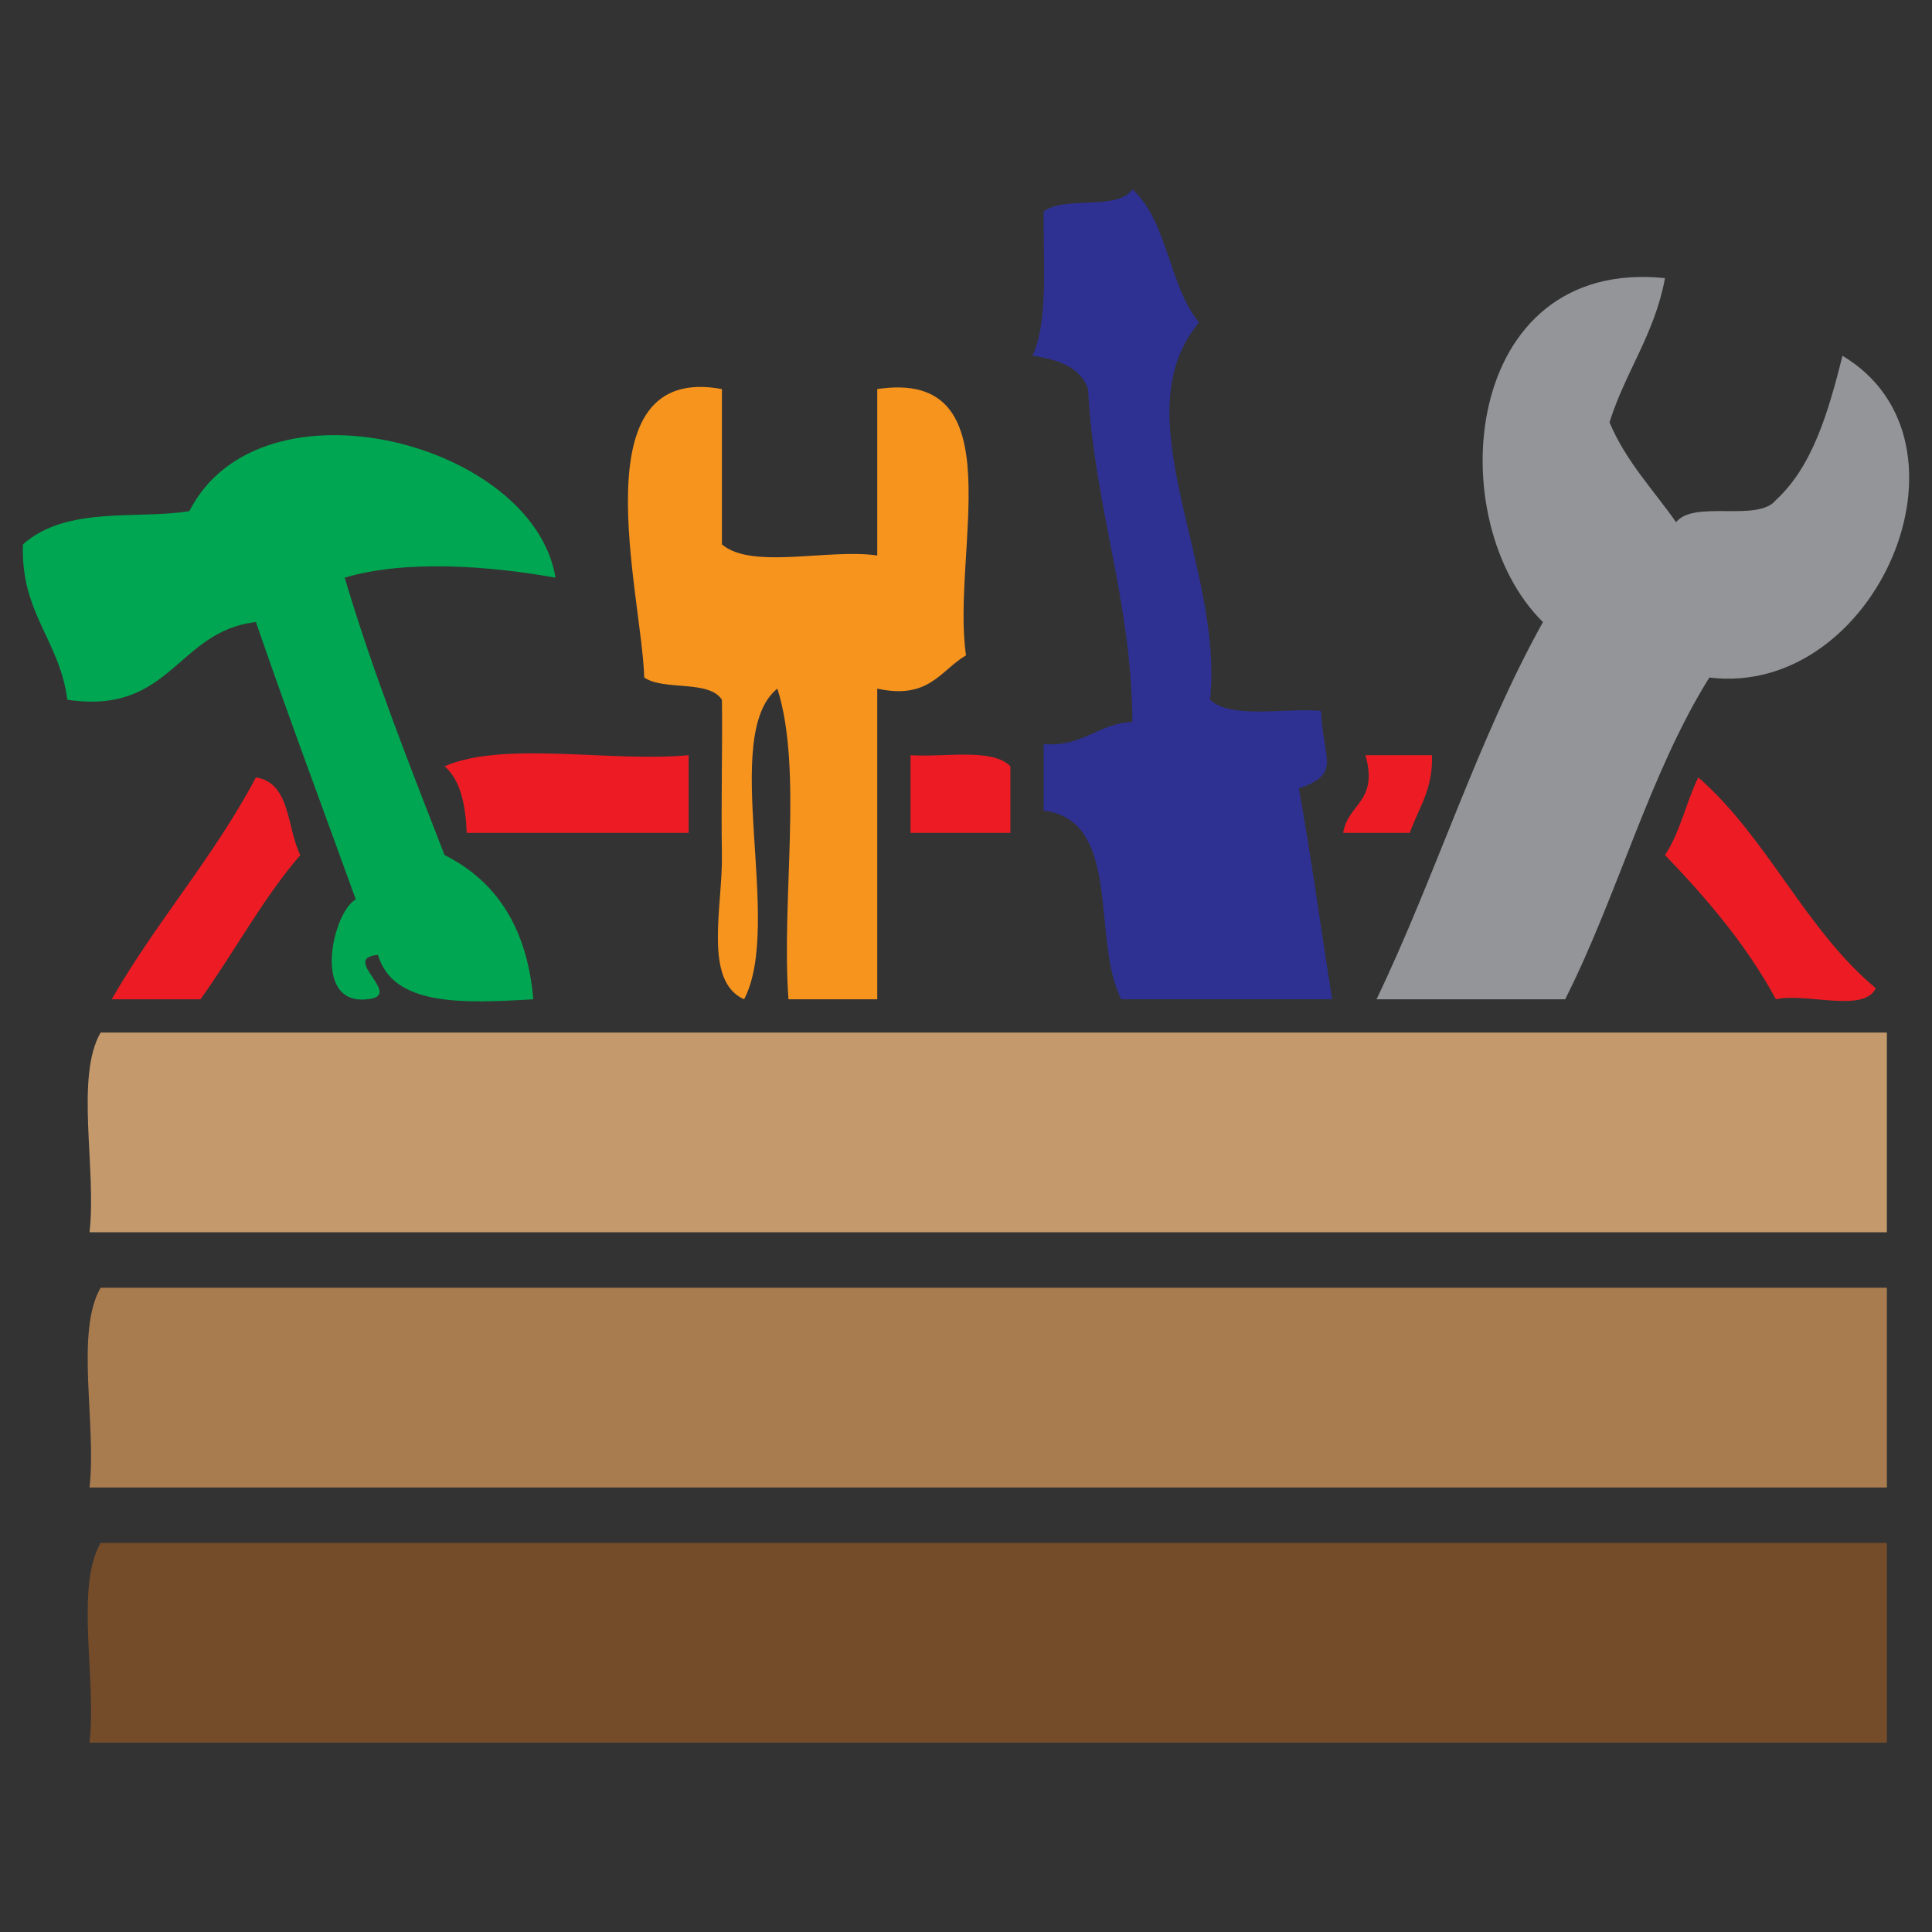 <?xml version="1.0" encoding="utf-8"?>
<!-- Generator: Adobe Illustrator 15.1.0, SVG Export Plug-In . SVG Version: 6.00 Build 0)  -->
<!DOCTYPE svg PUBLIC "-//W3C//DTD SVG 1.1//EN" "http://www.w3.org/Graphics/SVG/1.1/DTD/svg11.dtd">
<svg version="1.1" id="Layer_1" xmlns="http://www.w3.org/2000/svg" xmlns:xlink="http://www.w3.org/1999/xlink" x="0px" y="0px"
	 width="300px" height="300px" viewBox="0 0 300 300" enable-background="new 0 0 300 300" xml:space="preserve">
<rect x="0" y="0" width="300" height="300" fill="#333333" stroke="none"/>
<path fill-rule="evenodd" clip-rule="evenodd" fill="#2E3192" d="M175.842,29.403c5.451,4.885,5.672,15.003,10.337,20.673
	c-12.112,14.462,3.858,37.705,1.724,58.576c3.261,3.057,11.379,1.254,17.229,1.722c0.317,7.778,3.227,9.719-3.446,12.06
	c1.938,10.696,3.426,21.842,5.169,32.734c-10.911,0-21.823,0-32.734,0c-4.726-9.057,0.251-27.816-12.06-29.288
	c0-3.446,0-6.892,0-10.337c6.203,0.46,8.303-3.183,13.782-3.446c-0.176-19.348-5.915-33.134-6.891-51.685
	c-1.191-3.402-4.595-4.593-8.614-5.168c2.486-5.554,1.628-14.451,1.723-22.396C165.288,30.333,173.477,32.781,175.842,29.403z"/>
<path fill-rule="evenodd" clip-rule="evenodd" fill="#939598" d="M258.538,43.186c-1.604,8.732-6.156,14.519-8.614,22.397
	c2.546,6.068,6.791,10.438,10.337,15.505c2.793-3.523,12.713,0.078,15.506-3.445c5.693-5.217,8.14-13.683,10.337-22.397
	c22.399,13.381,5.195,53.133-20.674,49.962c-9.285,14.834-14.284,33.955-22.396,49.962c-9.764,0-19.524,0-29.288,0
	c9.131-19.009,15.771-40.508,25.843-58.576C223.61,80.87,226.917,39.951,258.538,43.186z"/>
<path fill-rule="evenodd" clip-rule="evenodd" fill="#F7941E" d="M112.099,60.414c0,8.04,0,16.08,0,24.12
	c4.644,3.97,16.616,0.611,24.119,1.723c0-8.614,0-17.228,0-25.842c21.618-3.241,11.438,25.315,13.782,41.348
	c-3.984,2.333-5.708,6.927-13.782,5.168c0,16.08,0,32.159,0,48.239c-4.594,0-9.188,0-13.783,0
	c-1.138-15.516,2.283-35.592-1.723-48.239c-8.992,7.167,0.981,36.524-5.168,48.239c-6.389-2.834-3.316-14.465-3.445-22.397
	c-0.14-8.555,0.108-17.175,0-24.119c-2.038-3.131-8.983-1.354-12.06-3.446C99.638,92.138,89.712,56.272,112.099,60.414z"/>
<path fill-rule="evenodd" clip-rule="evenodd" fill="#00A651" d="M86.257,89.702c-9.889-1.773-23.098-2.871-32.734,0
	c4.487,15.039,10.041,29.009,15.506,43.07c8.033,4.027,12.833,11.286,13.782,22.397c-10.981,0.644-21.776,1.102-24.12-6.892
	c-6.045,0.474,4.323,6.419-1.723,6.892c-8.634,0.934-5.288-13.583-1.723-15.506c-5.182-14.344-10.506-28.544-15.505-43.07
	c-12.357,1.426-13.1,14.465-29.288,12.06c-1.15-9.188-7.266-13.409-6.892-24.12c6.844-6.08,17.878-3.826,25.842-5.169
	C40.455,57.699,82.825,68.686,86.257,89.702z"/>
<path fill-rule="evenodd" clip-rule="evenodd" fill="#ED1C24" d="M69.029,118.989c9.209-3.999,25.826-0.591,37.901-1.723
	c0,4.02,0,8.04,0,12.06c-11.485,0-22.971,0-34.456,0C72.292,124.914,71.499,121.113,69.029,118.989z"/>
<path fill-rule="evenodd" clip-rule="evenodd" fill="#ED1C24" d="M141.387,117.267c5.391,0.352,12.647-1.162,15.505,1.723
	c0,3.445,0,6.892,0,10.337c-5.169,0-10.337,0-15.505,0C141.387,125.306,141.387,121.287,141.387,117.267z"/>
<path fill-rule="evenodd" clip-rule="evenodd" fill="#ED1C24" d="M212.022,117.267c3.445,0,6.892,0,10.337,0
	c0.173,5.342-2.106,8.23-3.445,12.06c-3.446,0-6.892,0-10.338,0C209.24,124.821,214.099,124.514,212.022,117.267z"/>
<path fill-rule="evenodd" clip-rule="evenodd" fill="#ED1C24" d="M39.741,120.712c5.438,0.878,4.766,7.868,6.891,12.06
	c-5.851,6.783-10.229,15.04-15.505,22.397c-4.594,0-9.189,0-13.783,0C24.262,143.136,33.188,133.111,39.741,120.712z"/>
<path fill-rule="evenodd" clip-rule="evenodd" fill="#ED1C24" d="M263.707,120.712c10.735,9.363,16.592,23.606,27.564,32.734
	c-1.832,3.909-10.829,0.655-15.505,1.723c-4.65-8.559-10.76-15.657-17.229-22.397C260.852,129.345,261.822,124.57,263.707,120.712z"
	/>
<path fill-rule="evenodd" clip-rule="evenodd" fill="#C49A6C" d="M15.621,160.337c92.458,0,184.917,0,277.374,0
	c0,10.337,0,20.673,0,31.011c-93.032,0-186.064,0-279.096,0C15.023,181.561,11.633,167.26,15.621,160.337z"/>
<path fill-rule="evenodd" clip-rule="evenodd" fill="#A97C50" d="M15.621,199.962c92.458,0,184.917,0,277.374,0
	c0,10.336,0,20.673,0,31.01c-93.032,0-186.064,0-279.096,0C15.023,221.186,11.633,206.885,15.621,199.962z"/>
<path fill-rule="evenodd" clip-rule="evenodd" fill="#754C29" d="M15.621,239.587c92.458,0,184.917,0,277.374,0
	c0,10.336,0,20.673,0,31.01c-93.032,0-186.064,0-279.096,0C15.023,260.811,11.633,246.51,15.621,239.587z"/>
<path fill-rule="evenodd" clip-rule="evenodd" fill="#FFF200" d="M465.344,134.076C442.09,144.724,461.793,110.302,465.344,134.076
	C463.785,134.788,465.112,132.52,465.344,134.076z M456.414,133.031c0.475-0.167,0.696-0.591,0.743-1.188
	c-0.2-0.345-0.86-0.231-1.19-0.447C455.815,132.24,456.107,132.641,456.414,133.031
	C456.888,132.865,456.107,132.641,456.414,133.031z"/>
<path fill-rule="evenodd" clip-rule="evenodd" fill="#FFF200" d="M434.679,143.009c-1.993-7.589,4.099-10.333,11.017-8.785
	C447.853,141.673,439.99,144.246,434.679,143.009C434.171,141.071,436.367,143.402,434.679,143.009z"/>
<path fill-rule="evenodd" clip-rule="evenodd" fill="#FFF200" d="M432.448,151.192c2.371,1.215-0.508,9.839-1.043,11.016
	C421.609,171.447,419.276,151.192,432.448,151.192C433.284,151.62,432.347,151.192,432.448,151.192z"/>
<path fill-rule="evenodd" clip-rule="evenodd" fill="#EF4136" d="M418.455,156.552c2.448,2.146-0.404,13.317,8.187,9.976
	c-1.459,2.271-8.279,7.044-10.569,9.375C417.802,169.131,416.707,163.219,418.455,156.552
	C419.229,157.229,418.289,157.181,418.455,156.552z"/>
<path fill-rule="evenodd" clip-rule="evenodd" fill="#FFF200" d="M498.686,174.116c-3.313-1.359-7.953-5.272-6.251-9.523
	c5.694-4.619,16.459,2.938,10.567,8.335C501.624,173.529,500.183,173.931,498.686,174.116
	C497.758,173.737,499.352,173.893,498.686,174.116z"/>
<path fill-rule="evenodd" clip-rule="evenodd" fill="#FFF200" d="M420.389,180.222c-0.019-4.618,0.917-8.646,6.849-9.081
	C436.885,176.558,433.453,188.817,420.389,180.222C420.383,178.935,421.896,181.213,420.389,180.222z"/>
<path fill-rule="evenodd" clip-rule="evenodd" fill="#FFF200" d="M440.783,187.364c0.736-1.253,7.246,12.835,4.466,7.146
	c-0.216,4.372-3.518,2.88-5.21,6.4C428.975,200.404,430.559,186.517,440.783,187.364
	C440.419,187.985,439.106,187.225,440.783,187.364z M433.935,193.765c0.513-0.038,1.487-1.021,0.744-1.336
	C434.631,193.034,433.373,193.02,433.935,193.765z M433.489,193.023C433.039,193.522,434.04,193.474,433.489,193.023
	L433.489,193.023z"/>
<path fill-rule="evenodd" clip-rule="evenodd" d="M552.421,119.784c-0.113-0.269-0.158,0.091-0.149,0.299
	c-0.706-0.757-1.854-1.745-1.635-3.126c-1.176-0.708-3.426-1.208-3.426-3.125c-3.388-2.58-7.888-3.399-13.545-3.871
	c0.557,8.354,2.337,16.458,2.827,24.562c0.205-0.045,0.127-0.375,0.151-0.594c1.119,6.734,4.999,10.599,7.887,15.924
	c-2.419,13.76,35.757,19.453,42.575,23.817c0.377-0.167-0.063-1.151,0.295-1.341c0.956,2.479,2.992,3.123,6.103,1.935
	c0.279,10.296,5.111,23.506,1.936,33.941c0.078,0.587,0.222-0.59,0.299,0c0.659,5.924,4.624,34.975,2.681,38.404
	c-22.142,8.638-50.576-5.147-73.237-4.315c-9.945,0.364-20.631-0.628-30.515,0.443c-2.863,0.311-11.527,3.335-13.696,2.385
	c-9.506-1.071-84.413,2.892-84.4,2.827c-5.536-1.566-15.972,2.483-22.177,3.127c-8.274,0.852-17.612-2.056-25.304-0.299
	c0.063-0.712-0.678-0.613-0.597-1.341c-0.038-0.188-0.297-0.151-0.299,0c1.037-9.405-0.396-20.75-1.487-30.368
	c-1.047-9.235-1.48-37.174,4.018-44.206c18.054,1.578,43.166-13.578,45.698-32.898c2.881-12.165,3.194-22.362,4.317-34.83
	c-1.935-3.702-6.958-0.542-9.229,1.19c-6.087,4.635-3.484,9.234-2.233,15.925c0.232,1.181,4.917,3.331,3.87,5.36
	c0.946,0.099,1.931,0.428,2.83,0.147c6.854,7.146-8.274,18.029-9.975,23.521c-0.251,0.053-0.28-0.118-0.299-0.3
	c-1.631,0.012-4.04,5.647-6.698,5.508c-3.879,3.653-16.731,13.2-22.625,13.396c-1.598-5.636-18.516-13.832-22.624-19.498
	c-0.307,0.662,0.064-0.341,0.297-0.447c-0.539,0.201-0.501-0.348-1.192-0.299c0.484-2.052-4.449-13.49-5.686-16.382
	c-3.945-9.232-0.588-24.914,3.006-33.78c4.162-10.26,11.763-24.308,22.164-28.179c37.64-14.009,76.875-31.071,118.355-21.984
	c9.459,2.074,19.752,1.896,29.323,2.978c3.737,0.421,15.532,3.452,18.605,2.381c16.104,0.554,33.105,11.339,48.038,16.197
	c39.904,12.979,64.911,52.596,38.595,92.466c0.028,0.62,0.786-0.417,0.896,0.446c-0.008,2.169-3.543,7.714-6.4,7.593
	c-0.266-0.779-1.069-1.018-1.045-2.085c-21.274,0.022-51.234-9.898-56.267-32.152C553.067,134.757,550.535,128.443,552.421,119.784
	C552.308,119.515,552.255,120.556,552.421,119.784z M543.491,149.405c0-0.246,0-0.496,0-0.741
	C543.033,148.437,543.033,149.633,543.491,149.405z M499.282,96.713c6.176,1.533,31.5-4.398,34.088,1.488
	c-0.454,2.373-0.542,3.694-0.447,6.105c6.081,6.298,22.626,2.661,22.775,16.522c7.162,5.689-6.993,18.736-8.634,22.923
	c8.99,8.41,15.76,17.557,29.026,18.903c19.363,1.965,25.221,8.593,32.895-15.331c4.325-13.501,4.789-51.333-14.588-55.819
	c-0.026-7.159-36.513-19.692-42.42-21.881c-0.396,0.356,0.783,0.396,0.597,1.041c-17.891-9.758-39.037-11.938-58.948-12.503
	c-27.38-0.78-58.984-10.99-85.741-0.893c-0.003-0.222,0.611-0.665,0-0.595c-2.831,0.246-5.771,1.001-7.888,1.488
	c-0.371,0.484,0.42,0.472-0.147,0.894c-17.929,1.835-43.732,13.078-55.023,27.369c-11.751,14.867-13.466,27.642-15.684,46.76
	c6.66,9.776,8.769,28.916,23.072,31.259c0.078-0.678-1.398-0.575-0.893-1.188c13.872,3.475,38.006-12.655,40.784-27.985
	c1.404-7.737-12.29-10.871-9.524-19.652c2.099-6.669,19.336-13.505,19.352-16.522c-0.553,0.072-1.545,0.203-1.341-1.188
	c0.389,0.753,0.96-0.076,1.488,0c-0.038-0.335,0.036-1.601-0.147-2.234c3.697-1.589,18.396-2.35,21.436-0.744
	c6.045-5.066,10.71,1.54,12.802,5.209c7.619,0.286,16.063-0.571,23.962,0c9.724,0.706,27.634,4.325,37.066,1.489
	C500.45,94.953,495.932,99.465,499.282,96.713C500.906,97.116,498.279,97.538,499.282,96.713z M471.745,56.077
	c0.191-0.198,0.195-0.555-0.151-0.595C471.621,55.704,471.541,56.03,471.745,56.077z M494.221,57.565
	c0.339,0.042,0.561-0.036,0.597-0.298C494.641,57.08,494.199,57.148,494.221,57.565z M384.071,62.924
	c0.521-0.621,1.875-0.407,2.231-1.191C385.649,62.149,383.736,62.008,384.071,62.924z M377.965,64.263
	c-0.021,0.37-0.028,0.723,0.301,0.745c-0.072-0.895,0.666-0.057,1.039-0.447c-0.01-0.436-0.339-0.553-0.597-0.744
	C378.9,64.402,378.361,64.26,377.965,64.263C377.944,64.633,378.361,64.26,377.965,64.263z M394.789,153.13
	c-1.67,2.317-11.188,11.72-11.167,12.95c-2.383,1.549-14.187,6.942-15.48,9.376c6.209,1.049,26.721,3.388,32.152-0.299
	c-0.009,11.063,11.587,19.777,11.164,29.622c0.722,1.741,5.459,4.402,6.85,6.549c-0.153,0.894-0.922,1.166-1.788,1.34
	c2.98,8.573,28.868,10.443,36.917,12.653c7.652,2.086,39.766-0.049,43.017-10.416c-8.39-6.613-6.52-3.672-17.116-0.3
	c-7.711,2.453-16.53,2.832-24.413,1.935c-8.242-0.938-39.082-5.072-38.404-17.415c-0.256-0.057-0.381,0.219-0.447,0
	c-1.171-6.908-4.143-13.214-5.357-20.096c-0.817,0.167-0.875-0.511-1.192-0.446c-0.123-13.423,10.894-27.235,10.867-39.446
	c0.374,0.17,0.501,0.594,1.042,0.594c1.037-4.766,11.386-15.939,16.374-17.116c-0.56-6.995-7.695-13.399-8.337-19.204
	c-0.168-0.933-1.065-4.811-1.039-5.952c-4.748-0.371-10.06,1.606-15.185,1.34c-0.176-0.027-0.161-0.237-0.151-0.449
	c-6.83,6.509-7.782-1.887-7.143,10.271c0.189,3.698-0.01,7.226-0.447,11.163c-0.196,0-0.136-0.261-0.297-0.295
	C405.396,131.055,401.5,143.788,394.789,153.13C393.968,154.266,395.366,152.32,394.789,153.13z M502.556,104.753
	c1.868,4.372-6.047,14.02-5.357,15.33c0.091-0.007,0.176-0.022,0.149-0.147c-0.966,0.969-1.957,1.912-2.979,2.828
	c0.397-0.064,0.506-0.564,0.597,0.147c-0.401,0.439-1.265,0.424-1.487,1.044c0.535,0.314-0.441,1.223,0.295,1.34
	c0.017-0.235-0.018-0.519,0.301-0.451c0-0.004,0.702,1.862,1.19,1.791c-0.151-0.004-0.188-0.261,0-0.299
	c0.821,0.318,1.188,1.885,1.935,1.787c-0.141-0.007-0.076-1.06,0.446-0.893c0.161,0.48,0.265,1.022,0.744,1.188
	c0.194-0.371-0.438-0.617,0-0.742c14.837,13.823,11.459,30.962,12.207,49.121c-0.629,4.606-6.864,11.704-5.954,16.375
	c8.327,1.657,12.72-9.21,13.246-15.928c1.788-3.476,30.563,0.571,33.726,0.646c6.969,0.163,28.867,3.982,34.004,0.394
	c-3.437-3.142-12.675-5.598-17.118-6.994c-4.751-1.492-18.818-12.928-21.884-12.208c0.537-6.128-11.352-19.687-13.097-27.685
	c-1.271-5.807-2.893-29.527-6.997-32.302c-0.428,0.019-0.076,0.818-0.595,0.746c-4.451,0.692-19.681-3.288-23.519,0.744
	C503.527,102.126,503.577,103.515,502.556,104.753C503.582,107.152,502.5,104.147,502.556,104.753z M430.808,101.327
	c-0.136-0.257,0.006-0.799-0.444-0.744C430.415,100.93,430.517,101.225,430.808,101.327z M466.684,104.454
	c-0.002,0.369-1.943-0.598-1.639-0.447c-0.059,0.256,0.222,0.382,0,0.447c-0.646-0.197-0.831-0.083-1.34,0.148
	c-0.734-1.773-23.377-0.691-26.197-0.445c-1.856,1.904-1.862,5.931-0.299,7.888c0.836,0.005,1.604,0.017,1.936,0.149
	c-0.188,0.73-1.156-0.134-1.487,0.297c1.834,2.98,4.461,5.165,7.292,7.144c0.093,0.64-0.482,0.609-0.444,1.192
	c1.661,0.655,17.266-2.733,17.563-2.979c3.538,1.298,11.125,1.745,14.888,1.491c3.287,1.113,13.071,0.121,14.586,1.336
	c0.024-0.174-0.024-0.42,0.147-0.443c0.222,0.125,0.322,0.375,0.299,0.742c4.632-4.595,6.59-8.557,7.441-15.183
	c-1.252-1.001-2.99-0.325-4.464-0.746c-0.363,0.199,0.164,0.557-0.147,0.596c-0.801,0.155-0.574-0.717-1.34-0.596
	c-0.356-0.057,0.081,0.68-0.449,0.447c-2.034-1.949-8.342,0.659-11.162-0.147c0-0.15,0-0.299,0-0.447
	c-0.744,0.605-1.128-0.227-1.787,0.297c-0.024-0.221,0.054-0.549-0.149-0.596c-0.311,1.037-1.353-0.316-1.936,0.446
	c-0.32-0.125,0.057-0.948-0.296-1.041c-0.321,0.125,0.058,0.95-0.297,1.041c-0.388-0.189-0.468-0.307-0.299-0.742
	c-0.657,0.59-1.45,0.333-2.233,0.594c-0.013-0.407,0.248-0.299,0-0.594c-0.662-0.117-0.196,0.893-1.043,0.594
	c-0.03-0.436,0.841-0.484,0.149-0.744c-1.374,0.766-4.797-0.505-5.954,0.596c0-0.201,0-0.397,0-0.596
	C467.672,104.34,467.222,104.917,466.684,104.454C466.684,104.371,467.222,104.917,466.684,104.454z M443.759,124.549
	c-0.529-0.034-0.893,0.098-1.041,0.446C443.085,124.867,443.749,125.033,443.759,124.549z M487.224,173.075
	c0.296,1.514-1.048,3.755-1.487,5.508c-0.212-0.038-0.252-0.246-0.448-0.3c-5.3,18.139-35.961,13.714-43.763,0.447
	c-0.069,0.178-0.158,0.337-0.295,0.446c0-4.231-2.644-8.115-2.233-12.203c-1.877-2.589,2.31-7.522,1.638-9.975
	c2.536-14.286,20.191-17.726,32.15-14.589c-1.733-8.925-2.292-16.257,8.977-14.871c6.282,0.776,12.979,15.129,3.229,14.725
	c0.105-0.114,0.37-0.731-0.148-0.595c-0.45,0.223,0.123,0.651,0,1.037c-1.082,0.132-7.01,1.737-6.996,1.192
	c0.251,0.646,6.188,7.711,6.55,8.039c-0.097-11.381,10.175-12.267,18.159-8.634c0.189-0.794,0.686-1.04,1.489-0.745
	c-0.882-4.084-5.573-6.136-6.4-9.823c-0.557,0.011-0.424,0.167-0.894,0c-0.305-2.249-8.808-8.089-11.76-7.294
	c0.121-0.519-0.222-0.572-0.148-1.041c-10.984-8.115-31.064-3.308-41.574,0.67c-14.3,5.413-17.986,18.574-24.519,30.736
	c-0.235,0.004,5.809-6.761,5.807-6.7c-0.23-0.037-0.104-0.325,0-0.442c4.483-0.432,9.764-2.82,11.761,2.975
	c0.002-0.394-0.083-0.878,0.295-0.893c3.375,13.396-2.746,7.638-8.929,16.228c8.153,8.21,10.94,5.061,8.186,17.415
	c6.782-3.728,8.188,4.156,11.61,6.995c-0.194-0.004-0.188-0.412,0-0.446c0.549,0.583,1.219,5.852,0.896,6.548
	c-4.177,1.567-5.908,5.235-11.462,6.405c-1.919-2.317-15.006-11.03-4.615-16.674c0.592,0,2.146-1.435,1.936-2.086
	c-2.474,0.579-14.746,3.607-15.183-1.635c-0.51-0.11-0.248,0.549-0.597,0.594c-0.615-0.874-0.971-2.006-2.233-2.233
	c-0.196,3.857,0.068,9.781,2.529,12.949c0.035-0.113,0.005-0.291,0.151-0.295c-0.843,9.709,21.792,14.001,28.281,16.67
	c9.849,4.054,33.756,3.323,40.339-5.508c-0.623-0.39-0.805-1.063-0.894-1.635c-0.061,0.186-0.191,0.303-0.445,0.295
	c0.148-6.586-6.451-18.938,4.465-19.648c0.195-0.508-0.331-1.037,0-1.188c0.723,0.269,0.593,1.393,1.19,1.786
	c0.752,0.133,0.973-0.817,1.491-0.446c-1.497,4.027,2.873,6.79,5.506,8.335c10.209-1.39,13.829-47.729,4.911-50.162
	c-0.042,0.258,0.42,0.738,0,0.89c-0.246-0.341-0.388-0.557-0.894-0.296c4.509,12.525-7.189,9.369-7.888,15.031
	c0.636-0.079-2.544,0.057-1.636,0.299c-0.227-0.223-0.227-0.666-0.747-0.594c-0.394,0.382,0.287,0.212,0.299,0.594
	c-0.778,0.496-1.544,0.084-2.53,0.3c-0.044-0.296,0.2-0.296,0.297-0.447c0.197,0.121-2.726,0.22-2.975,0.147
	c-0.266,4.577,0.017,8.999-0.449,13.396c0.05,0.591,0.462-0.109,0.597,0.3c-0.417-0.068,0.115,0.81-0.299,0.745
	C487.629,173.128,487.228,172.727,487.224,173.075C487.52,174.589,487.228,172.727,487.224,173.075z M438.699,122.316
	c-0.022,0.435,0.604,0.454,0.744,0.299C439.548,122.1,438.92,122.081,438.699,122.316z M492.583,126.184
	c-0.365-0.276-0.672-0.613-1.19-0.742C491.551,125.79,492.539,126.695,492.583,126.184z M495.561,127.675
	C494.528,127.255,494.937,128.118,495.561,127.675L495.561,127.675z M482.313,140.624c4.507-4.289,1.487-12.941-5.21-10.719
	C469.902,136.419,472.805,140.704,482.313,140.624C482.976,139.996,478.848,140.651,482.313,140.624z M491.392,143.751
	c-2.038,3.501-4.065,5.189-3.719,9.822c5.553,5.216,15.494-4.122,10.416-8.482c-0.963-0.022-1.919-0.034-2.528,0.299
	c0.046-0.353,0.233-0.56,0.147-1.045C494.568,143.489,493.167,143.38,491.392,143.751
	C491.158,144.155,493.167,143.38,491.392,143.751z M330.927,144.791c0.86-0.029,0.251-0.965-0.148-1.04
	C330.708,144.221,331.048,144.277,330.927,144.791z M449.863,183.345c13.151,10.076,30.848,0.473,34.98-13.544
	c4.297-14.99-16.62-34.915-29.323-23.37c-1.891-0.053,8.73-0.117,8.929-0.151c-3.77,5.579-15.089-1.037-20.242,9.826
	c-3.799,7.999-4.319,21.8,5.359,25.899C449.428,182.689,449.937,182.724,449.863,183.345
	C450.512,183.844,449.937,182.724,449.863,183.345z M332.568,148.812c0.751,0.242,1.067,1.707,1.784,1.487
	c-0.741-1.847-1.682-3.585-2.829-5.208c-0.174,0.022-0.422-0.026-0.446,0.147C331.559,146.446,332.091,147.601,332.568,148.812
	C333.319,149.054,332.091,147.601,332.568,148.812z M432.149,151.192c-2.3,4.19-6.68,0.432-8.939,6.094
	c-2.749,6.879,3.375,9.472,8.195,4.922c0.535-1.177,3.414-9.801,1.043-11.016C432.347,151.192,432.249,151.192,432.149,151.192
	C431.931,151.59,432.249,151.192,432.149,151.192z M341.05,155.807c-0.153,0.019-0.301-0.64-0.446-0.147
	C340.82,155.579,340.967,156.238,341.05,155.807z M380.498,157.146c0.017-0.371,0.281-0.466-0.149-0.595
	C380.145,156.806,379.867,157.135,380.498,157.146z M418.307,158.785c-3.164,5.277-0.717,11.179-2.235,17.117
	c2.29-2.331,9.11-7.104,10.569-9.375c-8.591,3.342-5.738-7.829-8.187-9.976C418.289,157.181,418.281,157.968,418.307,158.785
	C416.792,161.311,418.281,157.968,418.307,158.785z M341.946,157.593c0.017-0.371,0.281-0.466-0.151-0.594
	C341.601,157.195,341.704,157.445,341.946,157.593z M377.369,159.081c0.88-0.262,1.31-0.978,1.937-1.488
	C378.319,157.748,377.923,158.494,377.369,159.081z M374.691,161.314c0.015-0.382,0.581-0.212,0.596-0.594
	C375.005,160.751,374.301,161.103,374.691,161.314z M353.703,167.269c-0.064-0.28,0.204-0.896-0.296-0.741
	C353.382,166.895,353.483,167.144,353.703,167.269z M414.734,170.993c-0.257-0.878,0.607-2.048-0.448-2.532
	C413.947,169.32,414.233,170.509,414.734,170.993z M425.748,182.897c15.207,1.238,5.947-9.255,1.49-11.757
	C420.456,171.641,415.583,182.076,425.748,182.897C427.143,183.012,423.542,182.72,425.748,182.897z M405.207,199.272
	c-0.359-4.009-4.029-17.132-5.954-20.689c-13.922,4.33-32.418-3.668-47.188,0.594c-3.624,21.246,1.255,42.886-0.297,62.073
	c-2.095,2.934-0.256,3.985,0.297,7.146c22.281-3.286,50.133-4.929,73.087-3.274c8.85,0.636,49.504-8.513,53.291-3.573
	c5.979-0.942,31.08-4.013,35.575-0.894c0.115-0.382,0.149-0.844,0.446-1.041c-0.068,0.307-0.252,1.113,0.446,1.041
	c0.528-0.019-0.315-0.492,0.149-0.446c25.59,3.85,52.141,0.208,77.555,3.273c-4.753-17.597,1.654-39.975-0.447-58.352
	c-0.707-0.008-0.265,1.128-1.193,0.894c-0.145-1.063,0.202-1.605,1.044-1.636c0.231-1.112-0.454-1.964-0.596-3.126
	c-7.455-1.62-17.232,1.146-25.304,0.147c-0.024,0.174,0.024,0.424-0.151,0.446c-2.754-3.319-45.821-0.091-45.698-1.934
	c-0.008-0.254,0.115-0.383,0.299-0.447c-0.416-4.201-0.016,5.841,0,5.655c0.008-0.087,0.022-0.174,0.149-0.147
	c0,0.446,0,0.894,0,1.34c-0.808,0.908-2.823,1.362-2.53,3.868c-0.234-0.011-0.117-0.378-0.446-0.295
	c-1.037,1.188-1.002,2.865-2.084,4.167c-0.538,0.038-0.72-0.276-1.192-0.299c-3.872,7.366-1.489,18.643-12.502,21.734
	c-0.266,0.928-7.143,4.433-8.337,5.061c-0.559,0.061-6.238,2.828-6.846,1.935c0.024,1.65-11.164,4.02-11.761,4.168
	c-2.025,3.138-17.037,0.42-17.266,1.491c-6.281-2.4-58.356-10.78-47.933-21.288C407.92,204.696,406.484,202.062,405.207,199.272
	C404.984,196.767,406.484,202.062,405.207,199.272z M519.824,181.856c0.294-0.045,0.296,0.201,0.445,0.3
	c-0.057-0.391-0.074-0.818-0.297-1.041C520.096,181.535,519.763,181.497,519.824,181.856
	C520.118,181.812,519.763,181.497,519.824,181.856z M518.484,187.364c-0.164-1.976,1.757-3.365,0.744-5.208
	c-0.821,2.169-1.368,4.401-1.635,6.699C517.602,188.878,518.397,187.228,518.484,187.364
	C518.32,185.389,518.121,186.793,518.484,187.364z M416.371,186.618C415.957,187.187,416.917,187.273,416.371,186.618
	L416.371,186.618z M436.613,187.811c-8.643,5.459-3.448,16.492,5.629,10.917C449.32,194.378,442.817,187.296,436.613,187.811
	C434.344,189.245,438.035,187.693,436.613,187.811z M504.792,196.146c-6.628,0.068-13.024-0.404-14.291-8.63
	c-1.911-0.197-2.901,0.799-2.979,2.976c-0.294,0.249-0.188-0.016-0.595,0c0.333,5.204,4.86,23.532,12.654,23.668
	c2.32-5.046,17.179-10.02,9.822-18.903C507.509,195.195,505.923,195.441,504.792,196.146
	C503.561,196.157,505.923,195.441,504.792,196.146z M416.668,197.039c0.021-0.367,0.026-0.719-0.298-0.742
	C416.348,196.664,416.342,197.021,416.668,197.039z M593.504,198.829c-0.016-0.249,0.482-0.95-0.146-0.896
	C593.442,198.197,593.178,198.807,593.504,198.829z M445.249,211.926c0.201,0.046,0.284,0.212,0.595,0.147c0-0.098,0-0.196,0-0.295
	c-0.147,0-0.176-0.121-0.297-0.147C445.542,211.824,445.285,211.764,445.249,211.926
	C445.45,211.972,445.285,211.764,445.249,211.926z"/>
<path fill-rule="evenodd" clip-rule="evenodd" fill="#C49A6C" d="M497.496,97.606c-0.309,1.457,0.234,2.926-0.297,4.02
	c-7.981,2.398-26.536,0.097-34.98-0.893c-8.528-1-17.735-0.284-26.048-0.596c-2.092-3.67-6.757-10.276-12.802-5.209
	c-3.04-1.605-17.738-0.845-21.436,0.744c0.184,0.633,0.109,1.899,0.147,2.234c-0.528-0.076-1.1,0.753-1.488,0
	c-0.204,1.391,0.788,1.261,1.341,1.188c-0.02,3.729-17.109,7.949-19.055,14.293c-2.951,9.621,6.049,11.071,8.037,18.604
	c5.411,4.902-9.483,19.293-12.95,22.029c-8.184,6.466-16.557,11.762-26.644,9.233c-0.506,0.613,0.971,0.511,0.893,1.188
	c-14.304-2.343-16.412-21.482-23.072-31.259c2.218-19.118,3.933-31.893,15.684-46.76c11.291-14.291,37.095-25.534,55.023-27.369
	c0.567-0.421-0.224-0.41,0.147-0.894c2.116-0.487,5.057-1.242,7.888-1.488c0.611-0.069-0.003,0.374,0,0.595
	c24.703-9.322,53.868-0.723,79.043,0.447c22.265,1.034,45.535,1.979,65.646,12.95c0.187-0.645-0.992-0.685-0.597-1.041
	c5.907,2.189,42.394,14.723,42.42,21.881c18.568,4.301,19.232,41.372,15.185,54.775c-5.912,19.566-11.777,21.391-30.069,17.863
	c-14.646-2.828-22.09-10.702-32.448-20.392c1.641-4.187,15.796-17.234,8.634-22.923c-0.149-13.861-16.694-10.224-22.775-16.522
	c-0.095-2.411-0.007-3.732,0.447-6.105C531.318,93.535,502.227,96.079,497.496,97.606C497.187,99.063,498.809,97.183,497.496,97.606
	z M366.503,144.197c0.258,0.008,0.381-0.113,0.449-0.299C366.717,143.913,366.435,143.88,366.503,144.197z M350.43,163.4
	c-0.108-0.405,0.702,0.106,0.594-0.299c-0.372,0.105-0.611-0.655-0.895-0.147C350.376,162.954,350.214,163.366,350.43,163.4
	C350.322,162.995,350.214,163.366,350.43,163.4z"/>
<path fill-rule="evenodd" clip-rule="evenodd" fill="#BCBEC0" d="M396.276,150.598c1.766-10.526,9.126-19.145,8.931-31.109
	c0.161,0.034,0.101,0.295,0.297,0.295c0.438-3.937,0.637-7.464,0.447-11.163c-0.64-12.158,0.313-3.762,7.143-10.271
	c-0.01,0.212-0.024,0.422,0.151,0.449c5.125,0.267,10.437-1.711,15.185-1.34c-0.026,1.141,0.871,5.019,1.039,5.952
	c0.642,5.804,7.777,12.209,8.337,19.204c-4.988,1.177-15.337,12.351-16.374,17.116c-0.541,0-0.668-0.424-1.042-0.594
	c0.026,12.211-10.99,26.023-10.867,39.446c0.317-0.064,0.375,0.613,1.192,0.446c1.215,6.882,4.187,13.188,5.357,20.096
	c0.066,0.219,0.191-0.057,0.447,0c-0.691,12.597,27.694,14.796,35.428,17.116c4.336-2.479,18.36,0.446,24.113-1.041
	c11.647-3.002,11.533-7.282,20.393-0.295c-3.251,10.367-35.364,12.502-43.017,10.416c-8.049-2.21-33.937-4.08-36.917-12.653
	c0.866-0.174,1.635-0.446,1.788-1.34c-1.391-2.146-6.128-4.808-6.85-6.549c0.423-9.845-11.173-18.559-11.164-29.622
	c-5.432,3.687-25.943,1.348-32.152,0.299C373.084,166.148,395.312,165.123,396.276,150.598
	C396.304,150.428,396.234,151.223,396.276,150.598z M386.004,164.143C386.741,163.945,386.238,163.442,386.004,164.143
	L386.004,164.143z M419.051,212.668c-0.023-0.197,0.602-0.446,0.147-0.595C419.219,212.274,418.591,212.524,419.051,212.668z"/>
<path fill-rule="evenodd" clip-rule="evenodd" fill="#BCBEC0" d="M503.151,103.708c-0.514-0.778-1.117-1.912-0.742-3.125
	c3.838-4.031,19.067-0.051,23.519-0.744c0.519,0.072,0.167-0.727,0.595-0.746c5.508,3.721,3.125,21.424,5.208,27.983
	c3.528,11.083,9.995,19.955,13.847,30.663c3.19,12.595,31.96,13.154,40.041,20.543c-5.137,3.589-27.035-0.23-34.004-0.394
	c-3.162-0.075-31.938-4.122-33.726-0.646c-0.526,6.718-4.919,17.585-13.246,15.928c-0.91-4.671,5.325-11.769,5.954-16.375
	c-0.748-18.158,2.63-35.297-12.207-49.121c-0.438,0.125,0.194,0.371,0,0.742c-0.479-0.167-0.583-0.708-0.744-1.188
	c-0.522-0.167-0.587,0.886-0.446,0.893c-0.746,0.099-1.113-1.468-1.935-1.787c-0.188,0.038-0.151,0.295,0,0.299
	c-0.488,0.072-1.19-1.794-1.19-1.791c-0.318-0.068-0.284,0.216-0.301,0.451c-0.736-0.118,0.24-1.026-0.295-1.34
	c0.223-0.621,1.086-0.605,1.487-1.044c-0.091-0.711-0.199-0.211-0.597-0.147c1.022-0.916,2.014-1.859,2.979-2.828
	c0.026,0.125-0.059,0.14-0.149,0.147C497.966,121.543,502.778,104.421,503.151,103.708
	C502.637,102.93,502.963,104.067,503.151,103.708z M503.599,102.815c0.147,0,0.297,0,0.446,0c0.026-0.322-0.123-0.473-0.446-0.445
	C503.599,102.52,503.599,102.667,503.599,102.815C503.747,102.815,503.599,102.667,503.599,102.815z M504.792,104.007
	c-0.28-0.178-0.424-1.252-0.896-0.744C504.343,103.271,504.4,104.435,504.792,104.007z M498.835,119.636
	c0.256,0.008,0.381-0.113,0.446-0.295C499.047,119.352,498.767,119.318,498.835,119.636z"/>
<path fill-rule="evenodd" clip-rule="evenodd" fill="#ED1C24" d="M487.522,173.374c0.414,0.064-0.118-0.813,0.299-0.745
	c-0.135-0.409-0.547,0.291-0.597-0.3c0.466-4.397,0.184-8.819,0.449-13.396c0.249,0.072,3.172-0.026,2.975-0.147
	c-0.097,0.151-0.341,0.151-0.297,0.447c0.986-0.216,1.752,0.196,2.53-0.3c-0.012-0.382-0.692-0.212-0.299-0.594
	c0.521-0.072,0.521,0.371,0.747,0.594c-0.908-0.242,2.271-0.378,1.636-0.299c0.698-5.662,12.396-2.506,7.888-15.031
	c0.506-0.261,0.647-0.045,0.894,0.296c0.42-0.151-0.042-0.632,0-0.89c8.918,2.434,5.298,48.772-4.911,50.162
	c-2.633-1.545-7.003-4.308-5.506-8.335c-0.519-0.371-0.739,0.579-1.491,0.446c-0.598-0.394-0.468-1.518-1.19-1.786
	c-0.331,0.151,0.195,0.681,0,1.188c-10.916,0.711-4.316,13.063-4.465,19.648c0.254,0.008,0.385-0.109,0.445-0.295
	c0.089,0.571,0.271,1.245,0.894,1.635c-6.604,8.857-28.162,8.994-38.107,5.958c-6.749-2.066-31.359-7.354-30.513-17.12
	c-0.146,0.004-0.116,0.182-0.151,0.295c-2.461-3.168-2.726-9.092-2.529-12.949c1.263,0.228,1.618,1.359,2.233,2.233
	c0.349-0.045,0.087-0.704,0.597-0.594c0.437,5.242,12.709,2.214,15.183,1.635c0.21,0.651-1.344,2.086-1.936,2.086
	c-10.391,5.644,2.696,14.356,4.615,16.674c5.554-1.17,7.285-4.838,11.462-6.405c0.323-0.696-0.347-5.965-0.896-6.548
	c-0.188,0.034-0.194,0.442,0,0.446c-3.422-2.839-4.828-10.723-11.61-6.995c2.755-12.354-0.032-9.205-8.186-17.415
	c6.183-8.59,12.304-2.831,8.929-16.228c-0.378,0.015-0.293,0.499-0.295,0.893c-1.997-5.795-7.277-3.406-11.761-2.975
	c-0.104,0.117-0.23,0.405,0,0.442c0.002-0.061-6.042,6.704-5.807,6.7c6.532-12.162,10.219-25.323,24.519-30.736
	c10.51-3.978,30.59-8.785,41.574-0.67c-0.073,0.469,0.27,0.522,0.148,1.041c2.952-0.795,11.455,5.045,11.76,7.294
	c0.47,0.167,0.337,0.011,0.894,0c0.827,3.687,5.519,5.738,6.4,9.823c-0.804-0.295-1.3-0.049-1.489,0.745
	c-7.984-3.633-18.256-2.748-18.159,8.634c-0.361-0.328-6.299-7.393-6.55-8.039c-0.014,0.545,5.914-1.061,6.996-1.192
	c0.123-0.386-0.45-0.814,0-1.037c0.519-0.136,0.254,0.48,0.148,0.595c9.75,0.404,3.053-13.949-3.229-14.725
	c-11.269-1.386-10.71,5.946-8.977,14.871c-11.52-3.024-25.358-0.211-30.835,10.917c-4.963,10.073-0.72,15.895-0.72,25.85
	c0.137-0.109,0.226-0.269,0.295-0.446c7.802,13.267,38.463,17.691,43.763-0.447c0.196,0.054,0.236,0.262,0.448,0.3
	c0.439-1.753,1.783-3.994,1.487-5.508C487.228,172.727,487.629,173.128,487.522,173.374
	C487.936,173.438,487.629,173.128,487.522,173.374z M463.855,125.294c0.289-3.062-16.072-3.429-13.396,10.716
	c3.781,6.412,19.483,5.045,18.755-3.721c-0.975-0.711-3.287-5.329-3.573-6.4C464.67,126.15,464.767,124.946,463.855,125.294
	C463.938,124.416,464.767,124.946,463.855,125.294z M448.523,131.99c-2.901-4.375-15.322,0.163-16.971,3.872
	c0,4.005-1.565,5.428,0.597,8.929c0.462,0.189,7.924,3.948,8.337,2.532c0.047-0.465-0.43,0.379-0.447-0.15
	c0.403-0.359,0.827,0.166,1.487,0c0.365-0.197-0.162-0.553,0.148-0.595C446.408,150.367,450.583,135.098,448.523,131.99
	C447.702,130.752,449.199,133.008,448.523,131.99z M488.417,141.518c0.023-0.103-0.053-0.867-0.147-0.447
	C488.136,141.639,488.345,141.816,488.417,141.518z M502.409,141.964c0.061-0.329-0.446-0.821-0.597-0.446
	C502.115,141.563,502.209,141.816,502.409,141.964z M499.282,159.974c-4.51-0.765-7.631,1.883-9.824,4.169
	c0.135,5.995,0.034,9.618,5.508,13.252c15.587-0.417,6.217-6.567,9.229-15.187c-0.815-0.075-1.074-0.734-1.786-0.147
	C502.272,160.523,501.23,159.83,499.282,159.974C494.772,159.209,500.425,160.167,499.282,159.974z M494.667,188.11
	c-0.202-0.296,0.07-1.064-0.594-0.894C494.047,187.739,493.949,188.333,494.667,188.11z M456.86,191.236
	c-10.948-0.742-6.815,21.712,2.827,18.01c0.014,0.234-0.021,0.515,0.298,0.446C474.495,211.403,469.472,189.257,456.86,191.236
	C454.464,191.073,457.288,191.168,456.86,191.236z M472.19,195.851c0.261-0.042,0.745,0.42,0.896,0
	c-0.116-0.034-0.296-0.004-0.3-0.151c0.084,0.004,0.171-0.121,0-0.147C472.652,195.96,472.237,195.264,472.19,195.851
	C472.451,195.809,472.237,195.264,472.19,195.851z M471.446,196.444c0.307,0.133,0.67-0.386,0.299-0.446
	c-0.422,0.416,0.056-0.47-0.446-0.299C471.175,196.123,471.508,196.089,471.446,196.444
	C471.752,196.577,471.508,196.089,471.446,196.444z"/>
<path fill-rule="evenodd" clip-rule="evenodd" fill="#939598" d="M409.821,206.865c-10.424,10.508,41.651,18.888,47.933,21.288
	c0.229-1.071,15.24,1.646,17.266-1.491c0.597-0.148,11.785-2.518,11.761-4.168c0.607,0.894,6.287-1.874,6.846-1.935
	c1.194-0.628,8.071-4.133,8.337-5.061c11.013-3.092,8.63-14.368,12.502-21.734c0.473,0.022,0.654,0.337,1.192,0.299
	c1.082-1.302,1.047-2.979,2.084-4.167c0.329-0.083,0.212,0.284,0.446,0.295c-0.293-2.506,1.723-2.96,2.53-3.868
	c0-0.446,0-0.894,0-1.34c-0.127-0.026-0.142,0.061-0.149,0.147c-0.016,0.186-0.416-9.856,0-5.655
	c-0.184,0.064-0.307,0.193-0.299,0.447c-0.123,1.843,42.944-1.386,45.698,1.934c0.176-0.022,0.127-0.272,0.151-0.446
	c8.071,0.999,17.849-1.768,25.304-0.147c0.142,1.162,0.827,2.014,0.596,3.126c-0.842,0.03-1.188,0.572-1.044,1.636
	c0.929,0.234,0.486-0.901,1.193-0.894c2.102,18.377-4.306,40.755,0.447,58.352c-25.414-3.065-51.965,0.576-77.555-3.273
	c-0.465-0.046,0.379,0.428-0.149,0.446c-0.698,0.072-0.515-0.734-0.446-1.041c-0.297,0.197-0.331,0.659-0.446,1.041
	c-3.908-2.71-25.457-0.159-30.812,0.894c-17.152,3.376-40.269,4.849-58.055,3.573c-22.954-1.654-50.806-0.012-73.087,3.274
	c-0.553-3.161-2.392-4.213-0.297-7.146c1.552-19.188-3.327-40.827,0.297-62.073c14.77-4.262,33.266,3.736,47.188-0.594
	C404.31,187.936,401.169,197.001,409.821,206.865C409.373,207.315,407.92,204.696,409.821,206.865z M400.592,190.044
	c0.04-0.2-0.093-0.579-0.149-0.299C400.402,189.949,400.536,190.328,400.592,190.044z M560.31,197.039c0.103,0,0.199,0,0.299,0
	c0-0.099,0-0.197,0-0.295c-0.1,0-0.196,0-0.299,0C560.31,196.842,560.31,196.94,560.31,197.039
	C560.413,197.039,560.31,196.94,560.31,197.039z M499.134,234.554c0.024-0.106-0.053-0.87-0.151-0.45
	C498.852,234.671,499.064,234.849,499.134,234.554z"/>
<path fill-rule="evenodd" clip-rule="evenodd" d="M465.641,125.889c0.286,1.071,2.599,5.689,3.573,6.4
	c0.729,8.767-14.974,10.133-18.755,3.721c-1.482-7.824,0.392-9.02,5.507-13.101C457.051,123.239,464.911,126.085,465.641,125.889
	C465.794,126.464,464.67,126.15,465.641,125.889z M464.154,129.905c-1.639-16.507-24.053,15.731,1.19,4.171
	C465.112,132.52,465.363,130.484,464.154,129.905C464.079,129.144,465.363,130.484,464.154,129.905z M452.988,129.609
	c0.22-0.432,0.886-1.192,0.448-1.787C453.153,128.133,452.772,129.772,452.988,129.609z M454.626,136.305
	c-0.319,0.008-0.711-0.655-0.895-0.295C453.96,136.093,454.279,136.835,454.626,136.305z"/>
<path fill-rule="evenodd" clip-rule="evenodd" fill="#FFF200" d="M473.233,137.35c0.399-0.557-0.532-9.319,5.044-7.298
	c4.896,1.771,9.782,5.106,4.036,10.572C478.848,140.651,473.203,141.631,473.233,137.35
	C472.753,138.012,473.203,141.631,473.233,137.35z M473.679,134.67c-0.032-0.167-0.166-0.23-0.297-0.299
	c-0.462,0.5-0.032,1.143-0.297,1.639c0.477-0.133,0.202,0.492,0.594,0.446c0.174-0.753,0.45-1.885,0.297-2.68
	C473.746,134.03,474.156,134.443,473.679,134.67C473.647,134.503,474.156,134.443,473.679,134.67z"/>
<path fill-rule="evenodd" clip-rule="evenodd" d="M448.97,135.711c0.028,0.182-2.217,14.933-7.296,10.867
	c-0.311,0.042,0.217,0.397-0.148,0.595c-0.66,0.166-1.084-0.359-1.487,0c0.018,0.529,0.494-0.314,0.447,0.15
	c-0.248,0.855-6.006-1.211-5.907-1.154c-5.262-2.99-3.026-4.818-3.026-10.307C434.448,129.341,453.079,129.526,448.97,135.711
	C449.373,138.319,449.871,134.36,448.97,135.711z M440.335,143.898c3.294-0.738,6.254-6.59,5.36-9.675
	c-6.918-1.548-13.01,1.196-11.017,8.785C436.367,143.402,438.21,144.379,440.335,143.898
	C442.255,143.467,438.21,144.379,440.335,143.898z M447.48,139.731c0.023-0.174,0.268-0.337,0-0.447
	C447.459,139.458,447.215,139.621,447.48,139.731z"/>
<path fill-rule="evenodd" clip-rule="evenodd" fill="#FFF200" d="M495.708,144.345c0.086,0.485-0.102,0.692-0.147,1.045
	c0.609-0.333,1.565-0.321,2.528-0.299c5.078,4.36-4.863,13.698-10.416,8.482c-0.347-4.633,1.681-6.321,3.719-9.822
	C493.167,143.38,494.568,143.489,495.708,144.345C495.794,144.83,494.568,143.489,495.708,144.345z M494.221,145.685
	c0.611-0.34,0.759-0.223,1.192-0.745C494.825,145,494.128,144.951,494.221,145.685z"/>
<path fill-rule="evenodd" clip-rule="evenodd" fill="#39B54A" d="M449.566,182.005c-8.232-3.486-9.959-16.818-6.4-24.412
	c2.161-4.614,4.574-6.147,8.344-9.247c2.939-2.411,11.53,0.022,12.939-2.066c-0.198,0.034-10.819,0.099-8.929,0.151
	c12.703-11.545,33.62,8.38,29.323,23.37c-2.324,7.881-6.073,12.09-13.477,15.913C468.473,187.213,448.45,187.572,449.566,182.005
	C449.184,181.842,449.428,182.689,449.566,182.005z"/>
<path fill-rule="evenodd" clip-rule="evenodd" d="M502.11,161.02c0.249,0.197,0.049,0.84,0.299,1.041
	c0.712-0.587,0.971,0.072,1.786,0.147c-2.182,6.242,4.16,8.403-2.682,14.735c-10.456,3.354-11.895-5.567-12.056-12.801
	C494.155,159.243,496.792,161.395,502.11,161.02C502.359,161.217,500.944,161.099,502.11,161.02z M500.919,173.67
	c0.729-0.28,1.175-1.067,2.083-0.742c5.892-5.397-4.873-12.954-10.567-8.335C489.968,170.747,497.363,173.151,500.919,173.67
	C501.648,173.39,499.873,173.519,500.919,173.67z"/>
<path fill-rule="evenodd" clip-rule="evenodd" fill="#2E3192" d="M509.404,195.256c4.433,5.349-2.913,15.985-8.186,18.306
	c-8.785,1.786-13.892-16.841-14.291-23.07c0.407-0.016,0.301,0.249,0.595,0c0.077-2.177,1.067-3.173,2.979-2.976
	C492.248,198.879,501.733,195.018,509.404,195.256C509.915,195.869,507.509,195.195,509.404,195.256z"/>
<path fill-rule="evenodd" clip-rule="evenodd" fill="#FFF200" d="M464.599,205.972c-5.33,0.424-12.813,2.536-10.867-7.593
	C455.474,189.299,468.607,198.897,464.599,205.972C463.667,206.048,465.183,204.942,464.599,205.972z M460.132,194.957
	c-0.222,0.026-0.547-0.053-0.595,0.151C459.763,195.078,460.086,195.158,460.132,194.957z M459.241,195.108
	c-0.515-0.125-0.628,0.272-0.894,0C458.268,195.703,459.21,195.324,459.241,195.108z M457.604,201.952
	c0.469-0.072,0.526,0.269,1.041,0.147c-0.072-0.469,0.269-0.526,0.149-1.041c-0.478-0.128-0.205,0.492-0.597,0.447
	c-0.011-0.557-0.166-0.424,0-0.894C457.072,200.483,457.358,201.316,457.604,201.952
	C458.073,201.88,457.358,201.316,457.604,201.952z"/>
<path fill-rule="evenodd" clip-rule="evenodd" d="M457.901,190.79c9.268-3.426,18.401,20.825,2.084,18.902
	c-0.318,0.068-0.284-0.212-0.298-0.446C449.56,213.134,445.993,189.132,457.901,190.79
	C459.18,190.313,457.326,190.71,457.901,190.79z M464.599,202.993c-1.825-18.635-21.712,4.713,0,2.979
	C465.183,204.942,464.665,203.667,464.599,202.993C464.517,202.146,464.665,203.667,464.599,202.993z M467.279,199.424
	c0.22,0.632,0.07,1.317,0.596,1.782c-0.321-1.457-0.717-2.896-1.19-4.314C466.52,198.167,467.071,198.818,467.279,199.424
	C467.499,200.056,467.071,198.818,467.279,199.424z"/>
</svg>
